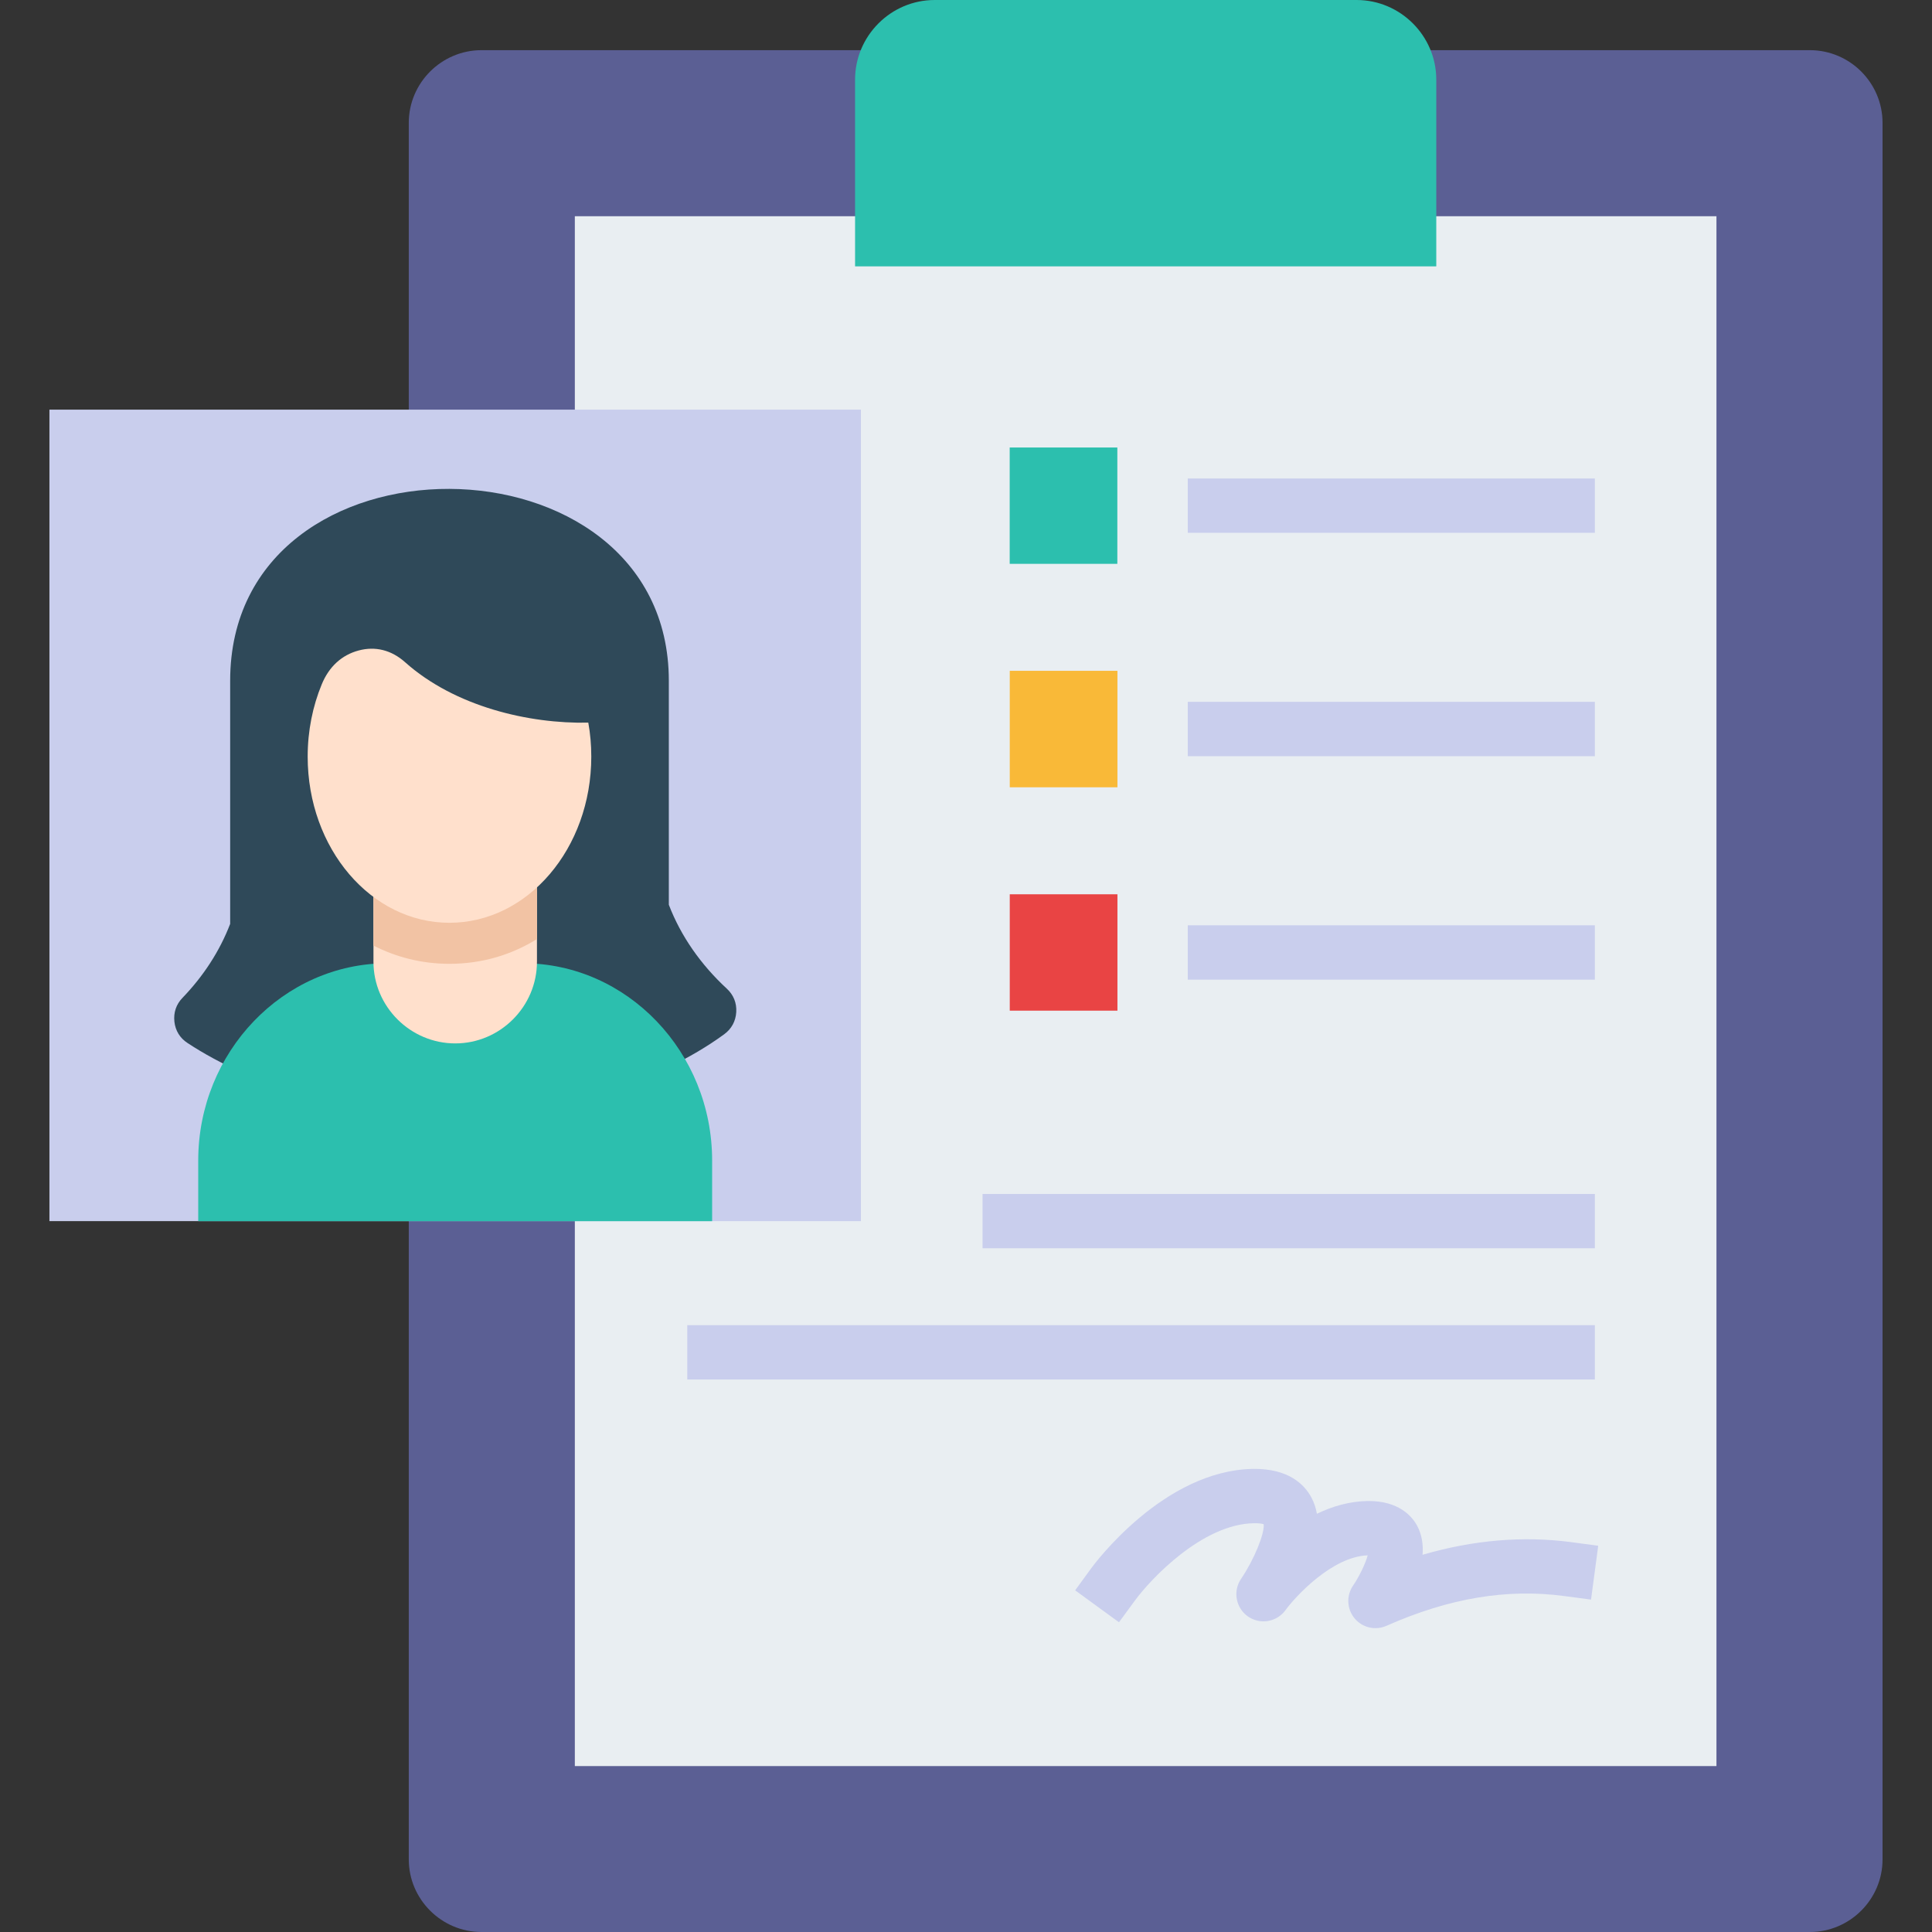 <svg xmlns="http://www.w3.org/2000/svg" width="60" height="60" viewBox="0 0 60 60" fill="none"><rect x="0" y="0" width="60" height="60" fill="#333333" stroke="none"/><g clip-path="url(#clip0_271_3187)"><path fill-rule="evenodd" clip-rule="evenodd" d="M14.953 1.558H56.206C57.449 1.558 58.464 2.572 58.464 3.815V57.746C58.464 58.986 57.449 60 56.206 60H14.953C13.713 60 12.695 58.986 12.695 57.746V3.815C12.695 2.572 13.713 1.558 14.953 1.558Z" fill="#5B5F94"></path><path fill-rule="evenodd" clip-rule="evenodd" d="M17.852 6.715H53.306V54.847H17.852V6.715Z" fill="#E9EEF2"></path><path fill-rule="evenodd" clip-rule="evenodd" d="M29.027 0H42.132C43.491 0 44.605 1.113 44.605 2.473V8.272H26.555V2.473C26.555 1.113 27.668 0 29.027 0ZM31.357 13.897H34.7V17.51H31.357V13.897Z" fill="#2CBFAE"></path><path d="M36.887 14.86H49.53V16.547H36.887V14.86Z" fill="#C9CEED"></path><path fill-rule="evenodd" clip-rule="evenodd" d="M31.359 20.833H34.703V24.45H31.359V20.833Z" fill="#F9B938"></path><path d="M36.887 21.796H49.53V23.484H36.887V21.796Z" fill="#C9CEED"></path><path fill-rule="evenodd" clip-rule="evenodd" d="M31.359 27.773H34.703V31.387H31.359V27.773Z" fill="#E94444"></path><path d="M36.887 28.736H49.53V30.424H36.887V28.736Z" fill="#C9CEED"></path><path fill-rule="evenodd" clip-rule="evenodd" d="M1.535 12.722H26.737V37.923H1.535V12.722Z" fill="#C9CEED"></path><path fill-rule="evenodd" clip-rule="evenodd" d="M7.148 28.692C6.823 29.539 6.314 30.318 5.669 30.987C5.471 31.192 5.386 31.445 5.416 31.728C5.447 32.008 5.587 32.237 5.823 32.391C7.872 33.74 10.761 34.58 13.958 34.58C17.37 34.58 20.423 33.627 22.489 32.121C22.718 31.954 22.848 31.715 22.865 31.431C22.882 31.148 22.78 30.895 22.571 30.703C21.769 29.962 21.147 29.078 20.771 28.098V21.141C20.771 13.255 7.148 13.139 7.148 21.141V28.692Z" fill="#2F4959"></path><path fill-rule="evenodd" clip-rule="evenodd" d="M6.156 37.924H22.116V36.042C22.116 32.671 19.473 29.915 16.242 29.915H12.031C8.8 29.915 6.156 32.671 6.156 36.042V37.924H6.156Z" fill="#2CBFAE"></path><path fill-rule="evenodd" clip-rule="evenodd" d="M11.598 24.918H16.676V29.867C16.676 31.26 15.532 32.404 14.139 32.404C12.742 32.404 11.598 31.26 11.598 29.867V24.918Z" fill="#FFE0CC"></path><path fill-rule="evenodd" clip-rule="evenodd" d="M11.598 24.918H16.676V29.163C15.894 29.648 14.979 29.932 13.958 29.932C13.09 29.932 12.298 29.723 11.598 29.365V24.918Z" fill="#F2C3A4"></path><path fill-rule="evenodd" clip-rule="evenodd" d="M18.27 22.442C18.332 22.784 18.363 23.135 18.363 23.497C18.363 26.349 16.392 28.658 13.957 28.658C11.525 28.658 9.555 26.349 9.555 23.497C9.555 22.695 9.712 21.93 9.992 21.253C10.217 20.704 10.613 20.342 11.136 20.202C11.655 20.062 12.154 20.188 12.574 20.56C14.124 21.947 16.436 22.483 18.27 22.442Z" fill="#FFE0CC"></path><path d="M30.514 37.08H49.53V38.767H30.514V37.08ZM21.344 41.154H49.53V42.842H21.344V41.154ZM42.717 50.563C42.564 50.564 42.413 50.522 42.282 50.443C42.15 50.364 42.043 50.25 41.971 50.115C41.899 49.979 41.866 49.827 41.874 49.673C41.883 49.52 41.933 49.372 42.019 49.245C42.223 48.943 42.408 48.552 42.475 48.303C41.379 48.338 40.237 49.572 39.922 50.005C39.792 50.184 39.596 50.305 39.378 50.341C39.159 50.377 38.935 50.326 38.754 50.199C38.573 50.071 38.449 49.878 38.41 49.66C38.37 49.442 38.417 49.217 38.542 49.034C38.949 48.432 39.279 47.624 39.244 47.335C39.198 47.321 39.108 47.302 38.947 47.305C37.34 47.326 35.733 49.042 35.249 49.702L34.751 50.381L33.39 49.389L33.886 48.708C33.977 48.583 36.14 45.654 38.925 45.618C40.007 45.605 40.504 46.092 40.725 46.503C40.81 46.662 40.868 46.834 40.897 47.012C41.376 46.781 41.909 46.623 42.48 46.615C43.446 46.608 43.854 47.093 44.012 47.386C44.161 47.665 44.203 47.974 44.179 48.285C45.755 47.826 47.302 47.694 48.798 47.893L49.634 48.005L49.411 49.677L48.575 49.566C46.801 49.329 44.996 49.632 43.059 50.491C42.951 50.539 42.835 50.564 42.717 50.563Z" fill="#C9CEED"></path></g><defs><clipPath id="clip0_271_3187"><rect width="60" height="60" fill="white"></rect></clipPath></defs></svg>